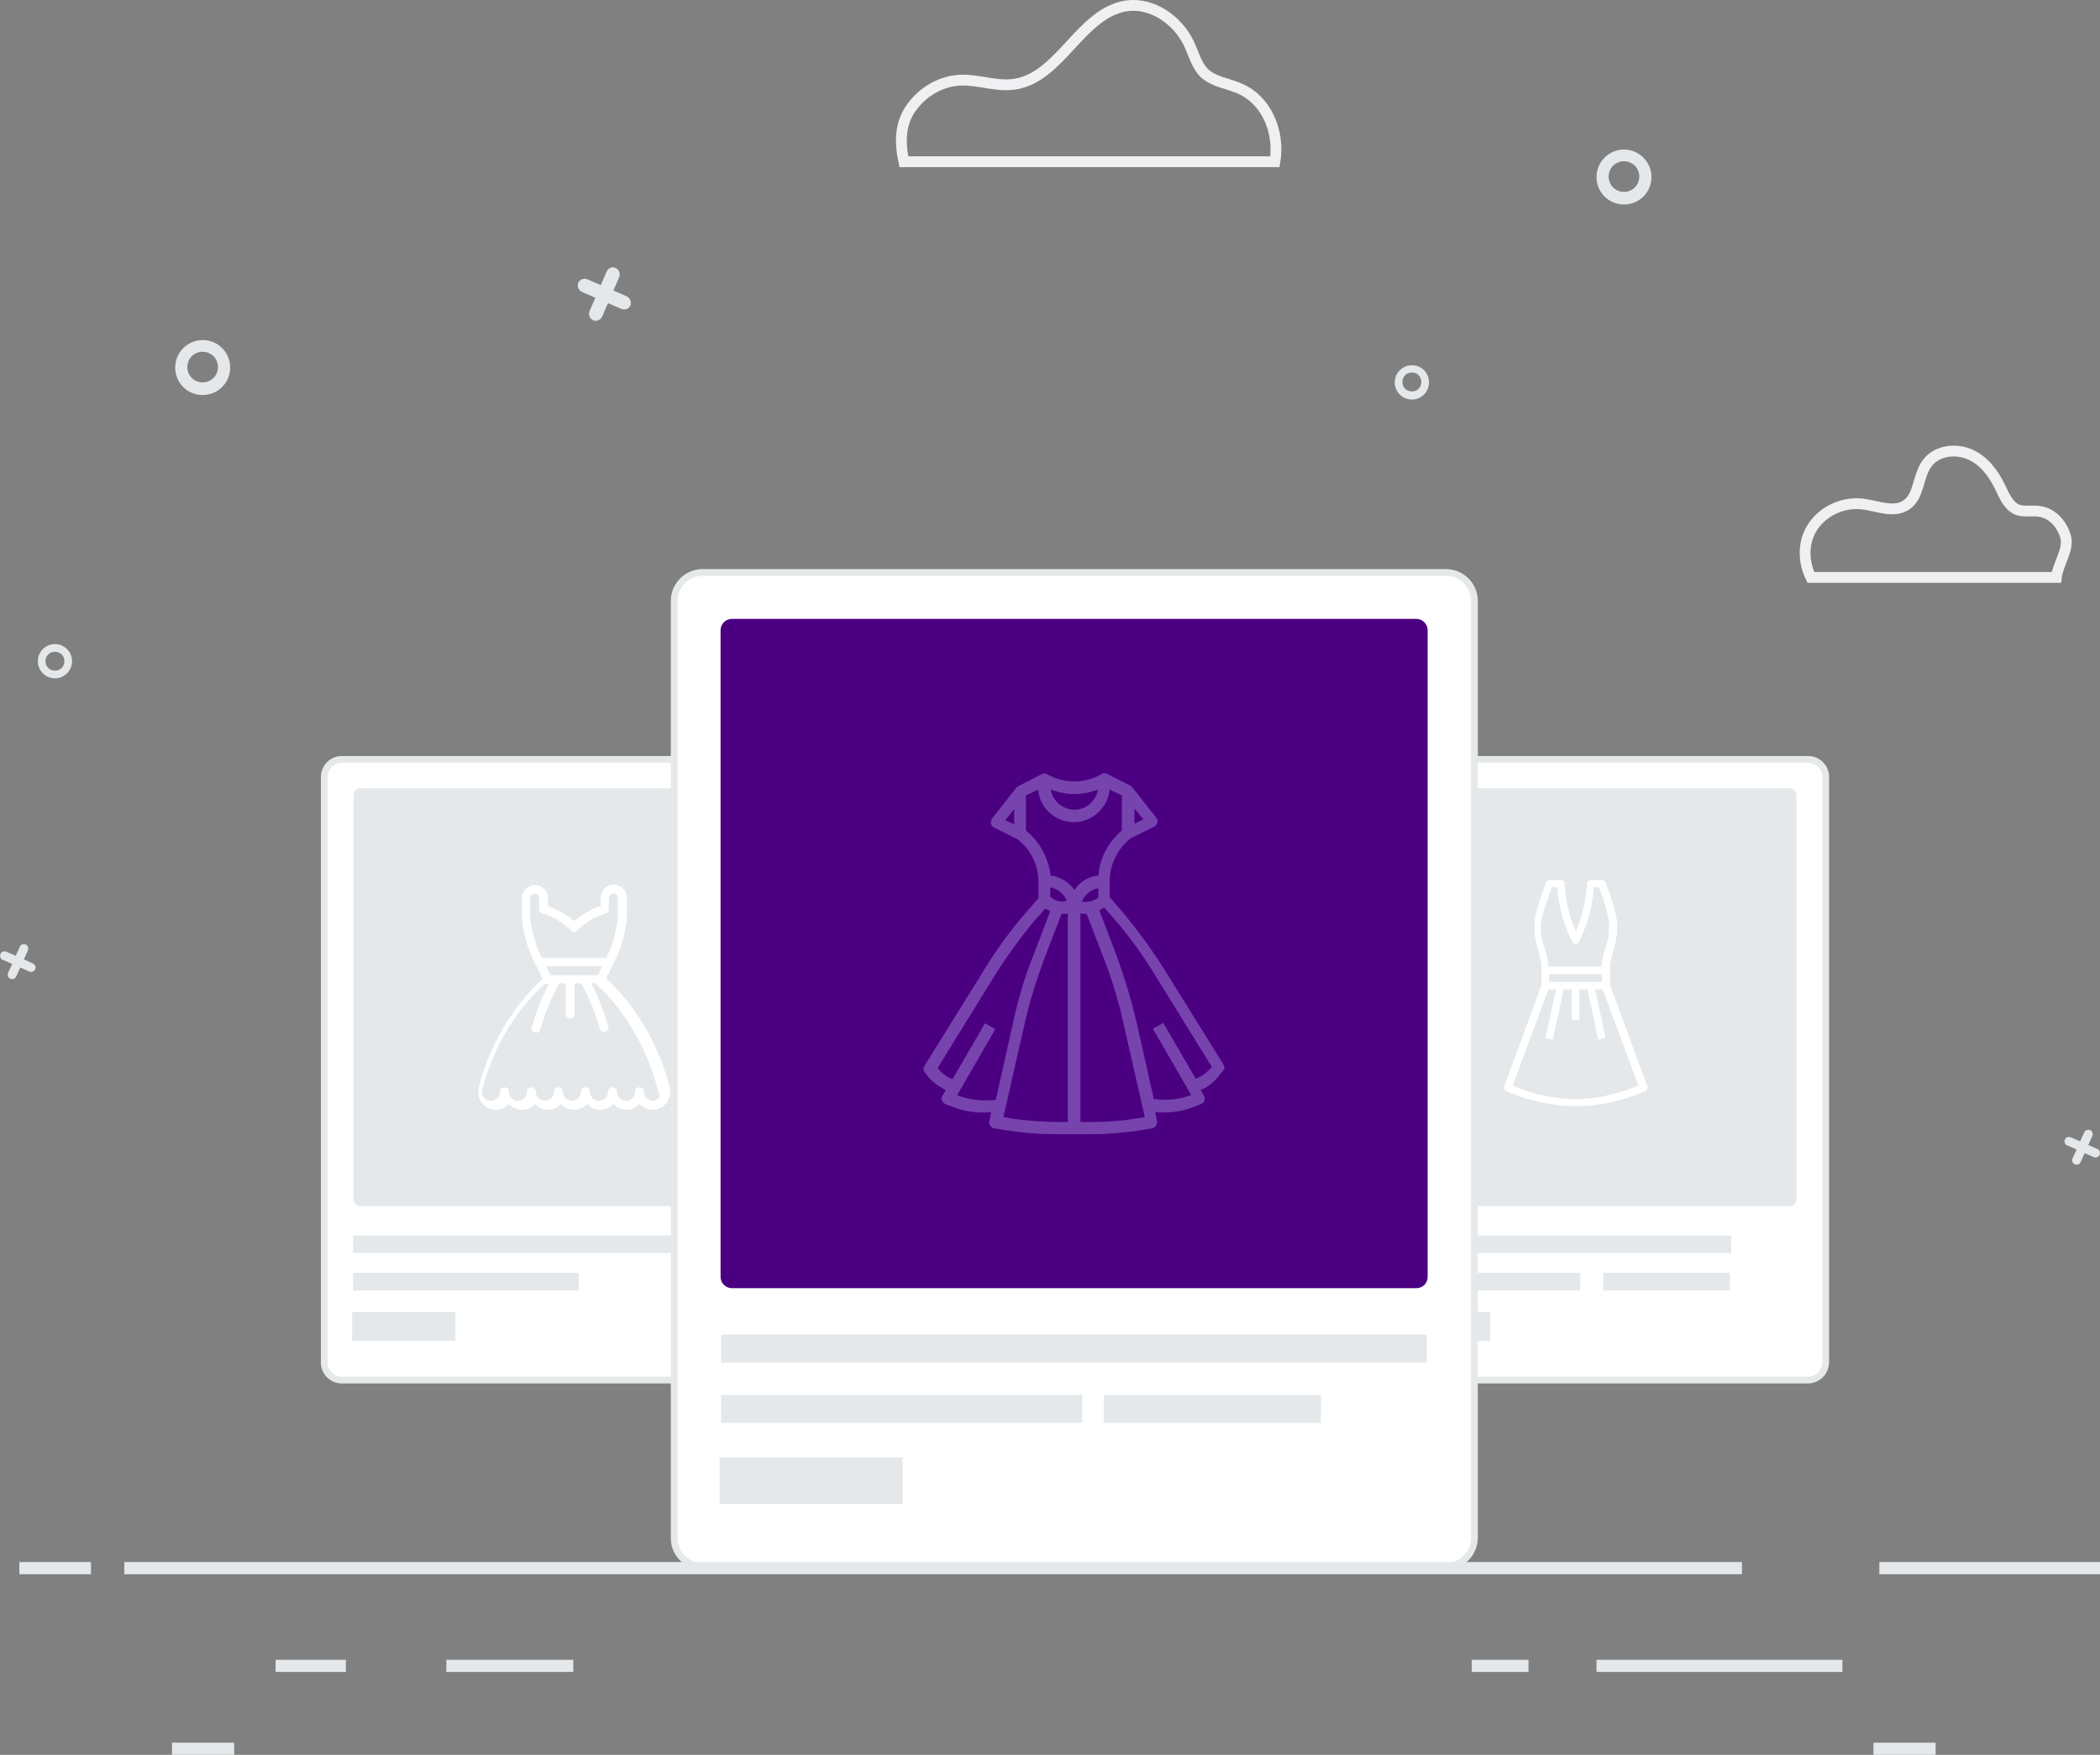 <?xml version="1.0" encoding="utf-8"?>
<!-- Generator: Adobe Illustrator 24.1.3, SVG Export Plug-In . SVG Version: 6.00 Build 0)  -->
<svg version="1.1" id="Layer_1" xmlns="http://www.w3.org/2000/svg" xmlns:xlink="http://www.w3.org/1999/xlink" x="0px" y="0px"
	 width="466.3px" height="389.6px" viewBox="0 0 466.3 389.6" style="enable-background:new 0 0 466.3 389.6;" xml:space="preserve"
	>
<rect x="0" y="0" width="466.3" height="389.6" fill="#808080" stroke="none"/>
<style type="text/css">
	.st0{fill:#FFFFFF;}
	.st1{fill:none;stroke:#E5E9EA;stroke-width:1.5;stroke-miterlimit:10;}
	.st2{fill:#E4E8EA;}
	.st3{fill:#4B0082;}
	.st4{fill:#7744AD;}
	.st5{fill:none;stroke:#F0F0F2;stroke-width:2.4;stroke-miterlimit:10;}
</style>
<g>
	<g>
		<g>
			<path class="st0" d="M401.4,306.4H298.3c-2.1,0-3.9-1.7-3.9-3.9v-130c0-2.1,1.7-3.9,3.9-3.9h103.2c2.1,0,3.9,1.7,3.9,3.9v130
				C405.3,304.7,403.6,306.4,401.4,306.4z"/>
			<path class="st1" d="M401.4,306.4H298.3c-2.1,0-3.9-1.7-3.9-3.9v-130c0-2.1,1.7-3.9,3.9-3.9h103.2c2.1,0,3.9,1.7,3.9,3.9v130
				C405.3,304.7,403.6,306.4,401.4,306.4z"/>
		</g>
		<path class="st2" d="M397.4,267.8h-95c-0.8,0-1.5-0.7-1.5-1.5v-89.8c0-0.8,0.7-1.5,1.5-1.5h95c0.8,0,1.5,0.7,1.5,1.5v89.7
			C398.9,267.1,398.2,267.8,397.4,267.8z"/>
		<g>
			<rect x="300.8" y="274.3" class="st2" width="83.6" height="3.9"/>
		</g>
		<g>
			<rect x="300.8" y="282.6" class="st2" width="50.1" height="3.9"/>
		</g>
		<g>
			<rect x="356" y="282.6" class="st2" width="28.1" height="3.9"/>
		</g>
		<g>
			<rect x="300.6" y="291.3" class="st2" width="12.9" height="6.4"/>
		</g>
		<g>
			<rect x="318" y="291.3" class="st2" width="12.9" height="6.4"/>
		</g>
	</g>
	<path class="st0" d="M365.8,241.2l-8.3-22.5v-3.2c0-1.9,0.3-3,0.7-4.3c0.4-1.4,0.9-3,0.9-5.8c0-2.9-2.5-9.3-2.6-9.5
		c-0.1-0.3-0.4-0.5-0.8-0.5h-2.5c-0.4,0-0.8,0.3-0.8,0.7l-0.2,2c-0.3,3-1.1,5.9-2.3,8.7c-1.2-2.8-2-5.7-2.3-8.7l-0.2-2
		c0-0.4-0.4-0.7-0.8-0.7h-2.5c-0.3,0-0.7,0.2-0.8,0.5s-2.6,6.6-2.6,9.5c0,2.8,0.5,4.4,0.9,5.8c0.4,1.3,0.7,2.4,0.7,4.3v3.2
		l-8.3,22.5c-0.1,0.4,0,0.8,0.4,1c0.3,0.1,7,3.4,15.5,3.4s15.2-3.3,15.5-3.4C365.7,242,365.9,241.6,365.8,241.2z M344.6,197h1.2
		l0.1,1.2c0.4,3.8,1.5,7.5,3.2,10.9c0.2,0.4,0.7,0.6,1.1,0.4c0.2-0.1,0.3-0.2,0.4-0.4c1.7-3.4,2.8-7.1,3.2-10.9l0.1-1.2h1.2
		c0.2,0.6,0.6,1.7,1,3c0.8,2.5,1.2,4.3,1.2,5.4c0,2.5-0.4,3.9-0.9,5.3c-0.3,1.1-0.7,2.3-0.8,3.9h-11.8c-0.1-1.7-0.4-2.8-0.8-3.9
		c-0.4-1.4-0.9-2.8-0.9-5.3C342.3,203.3,344,198.6,344.6,197z M344,218v-1.7h11.7v1.7H344z M349.9,244c-6.6,0-12.1-2.1-14-3
		l7.9-21.3h1.7l-2.3,10.7l1.6,0.4l2.4-11.1h1.8v6.7h1.7v-6.7h1.8l2.4,11.1l1.6-0.4l-2.3-10.7h1.7l7.9,21.3
		C362,241.8,356.4,244,349.9,244z"/>
	<g>
		<g>
			<path class="st0" d="M179,306.4H75.9c-2.1,0-3.9-1.7-3.9-3.9v-130c0-2.1,1.7-3.9,3.9-3.9h103.2c2.1,0,3.9,1.7,3.9,3.9v130
				C183,304.7,181.2,306.4,179,306.4z"/>
			<path class="st1" d="M179,306.4H75.9c-2.1,0-3.9-1.7-3.9-3.9v-130c0-2.1,1.7-3.9,3.9-3.9h103.2c2.1,0,3.9,1.7,3.9,3.9v130
				C183,304.7,181.2,306.4,179,306.4z"/>
		</g>
		<path class="st2" d="M175,267.8H80c-0.8,0-1.5-0.7-1.5-1.5v-89.8c0-0.8,0.7-1.5,1.5-1.5h95c0.8,0,1.5,0.7,1.5,1.5v89.7
			C176.5,267.1,175.8,267.8,175,267.8z"/>
		<g>
			<rect x="78.4" y="274.3" class="st2" width="83.6" height="3.9"/>
		</g>
		<g>
			<rect x="78.4" y="282.6" class="st2" width="50.1" height="3.9"/>
		</g>
		<g>
			<rect x="78.2" y="291.3" class="st2" width="22.9" height="6.4"/>
		</g>
	</g>
	<g>
		<g>
			<g>
				<g>
					<path class="st0" d="M321,347.8H156c-3.4,0-6.3-2.8-6.3-6.3V133.4c0-3.4,2.8-6.3,6.3-6.3h165.1c3.4,0,6.3,2.8,6.3,6.3v208.1
						C327.3,345,324.5,347.8,321,347.8z"/>
					<path class="st1" d="M321,347.8H156c-3.4,0-6.3-2.8-6.3-6.3V133.4c0-3.4,2.8-6.3,6.3-6.3h165.1c3.4,0,6.3,2.8,6.3,6.3v208.1
						C327.3,345,324.5,347.8,321,347.8z"/>
				</g>
				<path class="st3" d="M314.5,286h-152c-1.3,0-2.5-1.1-2.5-2.5V139.9c0-1.3,1.1-2.5,2.5-2.5h152c1.3,0,2.5,1.1,2.5,2.5v143.6
					C317,284.9,315.9,286,314.5,286z"/>
				<g>
					<rect x="160.1" y="296.3" class="st2" width="156.7" height="6.2"/>
				</g>
				<g>
					<rect x="160.1" y="309.7" class="st2" width="80.2" height="6.2"/>
				</g>
				<g>
					<rect x="245.1" y="309.7" class="st2" width="48.2" height="6.2"/>
				</g>
				<g>
					<rect x="159.8" y="323.6" class="st2" width="40.6" height="10.3"/>
				</g>
			</g>
			<g id="outline">
				<path class="st4" d="M271.7,236.4L258.4,215c-2.8-4.4-5.9-8.6-9.3-12.7l-2.7-3.1v-3.5c0-3.7,1.7-7.3,4.7-9.6l5.2-2.6
					c0.6-0.3,0.9-1.1,0.6-1.7c0-0.1-0.1-0.2-0.1-0.2l-5.3-6.7l0,0c-0.1-0.1-0.3-0.3-0.4-0.4l-5.3-2.7c-0.4-0.2-0.9-0.2-1.3,0.1
					c-1.7,1-3.8,1.6-6,1.6c-2.1,0-4.2-0.6-6-1.6l0,0c-0.4-0.2-0.8-0.2-1.2,0l-5.3,2.7c-0.2,0.1-0.3,0.2-0.4,0.4l0,0l-5.3,6.7
					c-0.4,0.6-0.4,1.4,0.2,1.9c0.1,0.1,0.1,0.1,0.2,0.1l5.2,2.6c3,2.3,4.7,5.8,4.7,9.6v3.5l-2.7,3.1c-3.4,3.9-6.5,8.1-9.3,12.7
					l-13.3,21.4c-0.3,0.4-0.3,1,0,1.4c1.1,1.7,2.8,3.1,4.7,4l-0.7,1.2l0,0c0,0.1-0.1,0.1-0.1,0.2c-0.3,0.7,0.1,1.4,0.7,1.7l1.5,0.6
					c2.8,1.1,5.8,1.5,8.7,1.2l-0.4,2c-0.2,0.7,0.3,1.4,1,1.6c0,0,0,0,0.1,0l3,0.5c3.4,0.5,6.8,0.8,10.2,0.8h8.6
					c3.4,0,6.8-0.3,10.2-0.8l3-0.5c0.7-0.1,1.2-0.8,1.1-1.5c0,0,0,0,0-0.1l-0.4-2c3,0.3,6-0.1,8.7-1.2l1.5-0.6c0.7-0.3,1-1,0.7-1.7
					c0-0.1-0.1-0.1-0.1-0.2l0,0l-0.7-1.2c2-0.8,3.5-2.3,4.7-4C272,237.4,272,236.8,271.7,236.4z M251.9,182.9v-3.4l2,2.4
					L251.9,182.9z M243.8,175.3c-0.5,2.9-3.2,4.9-6.1,4.4c-2.3-0.4-4-2.2-4.4-4.4c1.6,0.6,3.5,1,5.2,1
					C240.4,176.3,242.1,175.9,243.8,175.3z M225.2,179.6v3.4l-2-0.9L225.2,179.6z M227.8,184.4v-7.8l2.7-1.3
					c0.4,4.4,4.3,7.6,8.7,7.2c3.8-0.4,6.8-3.4,7.2-7.2l2.7,1.3v7.8c-3,2.5-4.9,6.1-5.2,10c-2.2,0.2-4.1,1.3-5.3,3.2
					c-1.2-1.7-3.2-3-5.3-3.2C232.8,190.5,230.9,186.9,227.8,184.4z M240.2,200.2c0.6-1.5,2.1-2.8,3.7-3v2.1
					C242.9,200,241.5,200.4,240.2,200.2z M233.2,199.1V197c1.6,0.3,3.1,1.4,3.7,3C235.6,200.4,234.2,200,233.2,199.1z M212.6,243.2
					h-0.1l8.5-14.7l-2.3-1.3l-7.2,12.4c-1.3-0.5-2.5-1.4-3.3-2.5l12.8-20.7c2.7-4.3,5.7-8.4,8.9-12.2l2.2-2.5
					c0.4,0.2,0.7,0.4,1.1,0.6l-3.7,9.7c-2,5-3.5,10.1-4.6,15.3l-3.8,16.9C218.2,244.5,215.3,244.2,212.6,243.2z M224.4,248.3
					l-1.6-0.3l4.6-20.2c1.1-5.1,2.7-10.1,4.5-15l3.8-9.9h-0.1c0.2,0,0.3,0,0.5,0c0.3,0,0.7,0,1-0.1v46.3h-3
					C230.9,249,227.7,248.8,224.4,248.3L224.4,248.3z M252.6,248.3c-3.2,0.5-6.5,0.8-9.7,0.8h-3v-46.3c0.3,0,0.7,0.1,1,0.1
					c0.2,0,0.3,0,0.5,0h-0.1l3.8,9.9c1.9,4.8,3.4,9.9,4.5,15l4.6,20.2L252.6,248.3z M267.6,238.3c-0.6,0.5-1.3,0.9-2.1,1.2
					l-7.2-12.4l-2.3,1.3l8.5,14.7h0.1c-2.7,1-5.6,1.3-8.4,0.9l-3.8-16.9c-1.2-5.2-2.8-10.4-4.6-15.3l-3.7-9.7
					c0.4-0.2,0.8-0.4,1.1-0.6l2.2,2.5c3.3,3.8,6.3,7.9,8.9,12.2l12.8,20.7C268.6,237.5,268.1,237.9,267.6,238.3L267.6,238.3z"/>
			</g>
		</g>
	</g>
	<path class="st2" d="M139.2,65.8l-3-1.3l1.3-3c0.3-0.7,0-1.6-0.8-2s-1.6,0-2,0.8l-1.3,3l-3-1.3c-0.7-0.3-1.6,0-2,0.8
		c-0.3,0.7,0,1.6,0.8,2l3,1.3l-1.3,3c-0.3,0.7,0,1.6,0.8,2c0.7,0.3,1.6,0,2-0.8l1.3-3l3,1.3c0.8,0.3,1.6,0,2-0.8
		C140.3,67.1,139.9,66.2,139.2,65.8z"/>
	<path class="st2" d="M7.3,213.9l-2-0.9l0.9-2c0.2-0.5,0-1.1-0.5-1.3s-1.1,0-1.3,0.5l-0.9,2l-2.1-0.9c-0.5-0.2-1.1,0-1.3,0.5
		s0,1.1,0.5,1.3l2.1,0.9l-0.9,2c-0.2,0.5,0,1.1,0.5,1.3s1.1,0,1.3-0.5l0.9-2l2,0.9c0.5,0.2,1.1,0,1.3-0.5
		C8.1,214.8,7.8,214.2,7.3,213.9z"/>
	<path class="st2" d="M465.7,255.1l-2-0.9l0.9-2c0.2-0.5,0-1.1-0.5-1.3s-1.1,0-1.3,0.5l-0.9,2l-2.1-0.9c-0.5-0.2-1.1,0-1.3,0.5
		s0,1.1,0.5,1.3l2.1,0.9l-0.9,2c-0.2,0.5,0,1.1,0.5,1.3c0.5,0.2,1.1,0,1.3-0.5l0.9-2l2,0.9c0.5,0.2,1.1,0,1.3-0.5
		S466.2,255.3,465.7,255.1z"/>
	<path class="st2" d="M360.6,33.2c-3.3,0-6.1,2.7-6.1,6.1s2.7,6.1,6.1,6.1s6.1-2.7,6.1-6.1S363.9,33.2,360.6,33.2z M360.6,42.6
		c-1.9,0-3.4-1.5-3.4-3.4s1.5-3.4,3.4-3.4s3.4,1.5,3.4,3.4S362.5,42.6,360.6,42.6z"/>
	<path class="st2" d="M45,75.5c-3.3,0-6.1,2.7-6.1,6.1s2.7,6.1,6.1,6.1s6.1-2.7,6.1-6.1S48.4,75.5,45,75.5z M45,84.9
		c-1.9,0-3.4-1.5-3.4-3.4s1.5-3.4,3.4-3.4s3.4,1.5,3.4,3.4S46.9,84.9,45,84.9z"/>
	<path class="st2" d="M313.5,81.1c-2.1,0-3.8,1.7-3.8,3.8s1.7,3.8,3.8,3.8s3.8-1.7,3.8-3.8C317.3,82.7,315.6,81.1,313.5,81.1z
		 M313.5,86.9c-1.2,0-2.1-0.9-2.1-2.1s0.9-2.1,2.1-2.1s2.1,0.9,2.1,2.1S314.7,86.9,313.5,86.9z"/>
	<path class="st2" d="M12.2,143c-2.1,0-3.8,1.7-3.8,3.8s1.7,3.8,3.8,3.8s3.8-1.7,3.8-3.8S14.3,143,12.2,143z M12.2,148.9
		c-1.2,0-2.1-0.9-2.1-2.1s0.9-2.1,2.1-2.1s2.1,0.9,2.1,2.1S13.4,148.9,12.2,148.9z"/>
	<g>
		<g>
			<rect x="27.6" y="346.8" class="st2" width="359.2" height="2.7"/>
		</g>
		<g>
			<rect x="417.3" y="346.8" class="st2" width="49" height="2.7"/>
		</g>
		<g>
			<rect x="4.3" y="346.8" class="st2" width="15.9" height="2.7"/>
		</g>
		<g>
			<rect x="61.2" y="368.5" class="st2" width="15.6" height="2.7"/>
		</g>
		<g>
			<rect x="99.1" y="368.5" class="st2" width="28.2" height="2.7"/>
		</g>
		<g>
			<rect x="326.8" y="368.5" class="st2" width="12.6" height="2.7"/>
		</g>
		<g>
			<rect x="354.5" y="368.5" class="st2" width="54.6" height="2.7"/>
		</g>
		<g>
			<rect x="38.2" y="386.9" class="st2" width="13.8" height="2.7"/>
		</g>
		<g>
			<rect x="416" y="386.9" class="st2" width="13.8" height="2.7"/>
		</g>
	</g>
	<path class="st5" d="M283.1,35.9h-82.4c-0.9-4.2-0.9-8.4,1.6-11.9c2.5-3.6,6.6-6,10.9-6.2c4-0.2,8,1.5,12,0.9
		c10.2-1.4,14.7-15.8,24.9-17.4c5.7-0.8,11.4,3.1,13.9,8.4c1.1,2.3,1.7,4.9,3.5,6.6c2,1.8,4.9,2.2,7.4,3.2
		C281.2,22,284.2,29.2,283.1,35.9z"/>
	<path class="st5" d="M456.6,128.2h-54.5c-1.8-3.7-1.8-8.1,0.6-11.5s6.7-5.3,10.9-4.8c3.3,0.4,6.9,2.1,9.7,0.2
		c2.9-1.9,2.5-6.4,4.6-9.2c2-2.8,6.1-3.4,9.3-2.1c3.2,1.3,5.4,4.2,6.9,7.3c0.9,1.9,1.8,4.1,3.7,5c1.7,0.7,3.6,0.1,5.4,0.5
		c2.7,0.5,4.8,3,5.5,5.7S456.9,125.4,456.6,128.2z"/>
	<g>
		<g>
			<path class="st0" d="M148.9,242.2c-0.1-0.4-2.8-14.3-14.3-25l1.8-3.6c0.8-1.5,1.4-3.1,1.8-4.7c0.5-1.6,0.8-3.3,1-5v-0.1v-4.5
				c0-1.6-1.3-2.9-2.9-2.9s-2.9,1.3-2.9,2.9v1.8c-0.9,0.3-2.1,0.8-3.4,1.6c-0.9,0.5-1.7,1.1-2.5,1.8c-0.8-0.7-1.6-1.3-2.5-1.8
				c-1.2-0.7-2.4-1.2-3.3-1.5v-1.8c0-1.6-1.3-2.9-2.9-2.9s-2.9,1.3-2.9,2.9v4.5v0.1c0.3,3.4,1.3,6.7,2.8,9.7l1.8,3.6
				c-11.5,10.6-14.2,24.2-14.3,24.7c0,0.2,0,0.3,0,0.5c0,2.2,1.8,3.9,3.9,3.9c1.2,0,2.2-0.5,2.9-1.3c0.7,0.8,1.8,1.3,2.9,1.3
				s2.2-0.5,2.9-1.3c0.7,0.8,1.8,1.3,2.9,1.3c1.2,0,2.2-0.5,2.9-1.3c0.7,0.8,1.8,1.3,2.9,1.3s2.2-0.5,2.9-1.3
				c0.7,0.8,1.8,1.3,2.9,1.3s2.2-0.5,2.9-1.3c0.7,0.8,1.8,1.3,2.9,1.3s2.2-0.5,2.9-1.3c0.7,0.8,1.8,1.3,2.9,1.3
				c2.2,0,3.9-1.8,3.9-3.9C149,242.4,148.9,242.3,148.9,242.2z M120.3,212.6c-1.4-2.8-2.2-5.7-2.6-8.8v-4.4c0-0.5,0.4-1,1-1
				c0.5,0,1,0.4,1,1v2.5c0,0.4,0.3,0.8,0.7,0.9h0.1c0.9,0.3,2.2,0.7,3.5,1.6c1,0.6,1.9,1.3,2.8,2.2c0.4,0.4,1,0.4,1.3,0
				c0.9-0.8,1.8-1.6,2.8-2.2c1.4-0.8,2.7-1.3,3.5-1.6h0.1c0.4-0.1,0.7-0.5,0.7-0.9v-2.5c0-0.5,0.4-1,1-1c0.5,0,1,0.4,1,1v4.4
				c-0.2,1.5-0.5,3.1-0.9,4.6s-1,2.9-1.7,4.3h-14.3L120.3,212.6L120.3,212.6z M133.7,214.5l-0.9,2c-1.2,0-9.2,0-10.6,0l-1-2H133.7z
				 M145,244.4c-1.1,0-2-0.9-2-2c0-0.5-0.4-1-1-1s-1,0.4-1,1c0,1.1-0.9,2-2,2s-2-0.9-2-2c0-0.5-0.4-1-1-1c-0.5,0-1,0.4-1,1
				c0,1.1-0.9,2-2,2s-2-0.9-2-2c0-0.5-0.4-1-1-1s-1,0.4-1,1c0,1.1-0.9,2-2,2c-1.1,0-2-0.9-2-2c0-0.5-0.4-1-1-1c-0.5,0-1,0.4-1,1
				c0,1.1-0.9,2-2,2s-2-0.9-2-2c0-0.5-0.4-1-1-1s-1,0.4-1,1c0,1.1-0.9,2-2,2s-2-0.9-2-2c0-0.5-0.4-1-1-1c-0.5,0-1,0.4-1,1
				c0,1.1-0.9,2-2,2s-2-0.9-2-2v-0.2c0.1-0.1,2.7-13.6,14-23.8h0.9c-1.5,2.9-2.8,6.1-3.8,9.6c-0.2,0.5,0.1,1.1,0.7,1.2
				c0.5,0.2,1.1-0.1,1.2-0.7c1.1-3.8,2.5-7.2,4.2-10.2h1.4v6.8c0,0.5,0.4,1,1,1c0.5,0,1-0.4,1-1v-6.8h1.5c1.6,3,3,6.4,4.1,10.1
				c0.2,0.5,0.7,0.8,1.2,0.7c0.5-0.2,0.8-0.7,0.7-1.2c-1.1-3.5-2.3-6.7-3.8-9.6h0.9c11.2,10.2,13.8,23.8,14,24.1
				C146.9,243.6,146.1,244.4,145,244.4z"/>
		</g>
	</g>
</g>
</svg>
